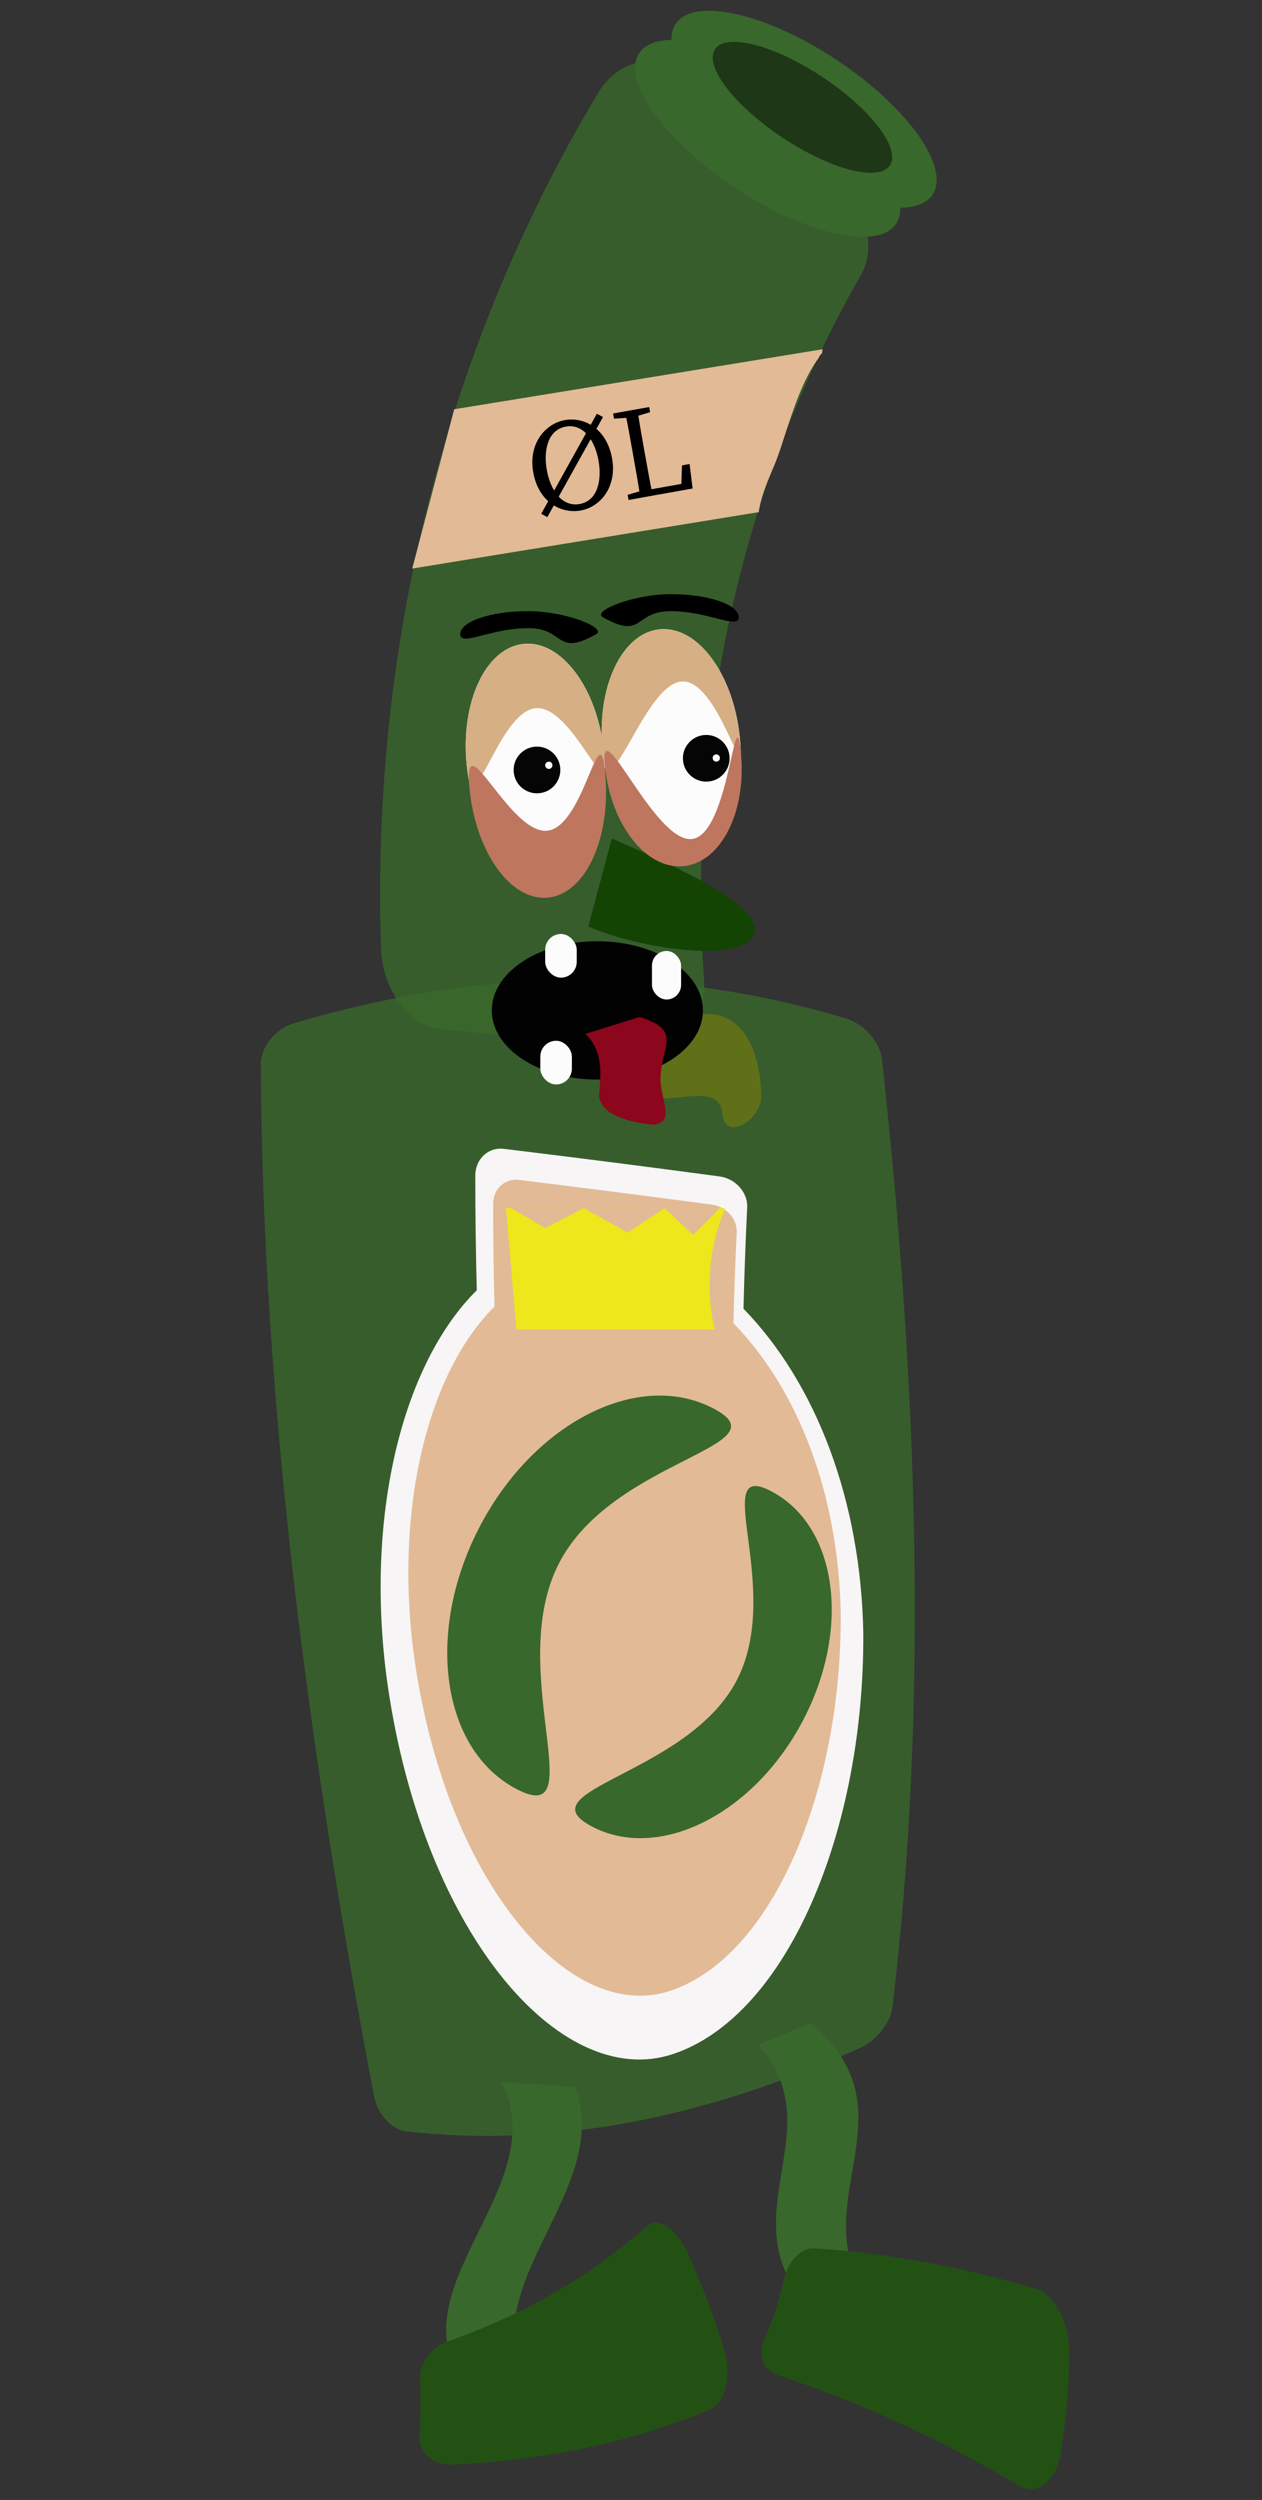 <svg id="Layer_1" data-name="Layer 1" xmlns="http://www.w3.org/2000/svg" width="520" height="1030" viewBox="0 0 520 1030"><rect x="0" y="0" width="520" height="1030" fill="#333333" stroke="none"/><defs><style>.cls-1{fill:#38682b;}.cls-2{opacity:0.8;}.cls-3{opacity:0.47;}.cls-4{fill:#fcfcfc;}.cls-5{fill:#134403;}.cls-6{fill:#898507;opacity:0.5;}.cls-7{fill:#020202;}.cls-8{fill:#8c061d;}.cls-9{fill:#d6af85;}.cls-10{fill:#be765f;}.cls-11{fill:#050505;}.cls-12{fill:#f7f5f5;}.cls-13{fill:#e2ba96;}.cls-14{fill:#235114;}.cls-15{fill:#ede71b;}</style></defs><title>oel</title><path class="cls-1" d="M360.59,950.38q-11.11,3.17-21.18,6.14c-45.07-39.29,6.2-77.31-27.06-114.07,7.59-2.94,14.79-6,21.51-9C379.64,871.14,327,910.13,360.59,950.38Z"/><path class="cls-1" d="M216.76,980.61q-15.25-3.18-30.14-6.21c-15.67-37.94,40.69-76.8,19.89-116.58q15.24.88,30.29,1.93C253.22,901,195.06,941.24,216.76,980.61Z"/><g class="cls-2"><path class="cls-1" d="M355.26,843.33c-63.81,29.13-126.52,41.8-187.95,34.81-5.85-.68-11.78-7.26-13.16-14.38-27.42-144.31-46-287-46.7-425.44,0-6.81,6-14.4,13.3-16.6,76.5-22.84,152.53-24.81,228.12-2,7.22,2.2,13.76,9.76,14.51,16.45,14.92,136.17,19.16,266.38,4.36,390.81C367,833.05,361.34,840.52,355.26,843.33Z"/></g><g class="cls-2"><path class="cls-1" d="M270.61,429.43q-44.58-.58-89.71-5.49c-12.25-1.24-23.37-16.31-23.9-33.15-4.36-130.44,29.39-252.37,89.46-352.47,7.78-13,21.9-16.48,31.1-8.67A881.4,881.4,0,0,0,348,82.81a23.19,23.19,0,0,1,6.69,30.54C308,194.93,282.59,295.66,290.12,404.12,291.08,418,282.73,429.51,270.61,429.43Z"/></g><ellipse class="cls-1" cx="316.32" cy="57.03" rx="24.35" ry="63.54" transform="translate(93.85 289.01) rotate(-56.42)"/><ellipse class="cls-1" cx="331.32" cy="45.03" rx="24.35" ry="63.54" transform="translate(110.55 296.14) rotate(-56.42)"/><ellipse class="cls-3" cx="330.66" cy="44.22" rx="14.95" ry="43.25" transform="translate(110.92 295.24) rotate(-56.42)"/><ellipse class="cls-4" cx="276.55" cy="306.5" rx="28.4" ry="47.44" transform="translate(-29.78 29.76) rotate(-5.85)"/><ellipse class="cls-4" cx="220.55" cy="312.5" rx="28.4" ry="47.44" transform="translate(-30.68 24.09) rotate(-5.85)"/><path class="cls-5" d="M252.12,345.46c20.93,9.16,63.84,27.49,58.53,39.62s-47.34,5.79-68.27-3.37"/><path class="cls-6" d="M313.64,451.8c0,9.5-15,19-16,7-1.36-16.24-30.27,1.91-31-12-1-19,8.7-29,25-29S313.64,436.61,313.64,451.8Z"/><ellipse class="cls-7" cx="246.14" cy="416.3" rx="43.5" ry="28.5"/><path class="cls-8" d="M263.57,419c12.15,3.66,11.48,8.2,10.77,12.88-1.18,4.68-2.4,9.5-2.17,13.88.86,8.77,5.13,15.85-1.75,17.35,1.21.73-7.84-.15-13.55-2.19-6.32-2.05-9.31-5.25-10.06-9.11.49-7.66,2.46-18-5.58-25.85"/><rect class="cls-4" x="224.64" y="384.8" width="13" height="18" rx="6.5"/><rect class="cls-4" x="268.64" y="391.8" width="12" height="20" rx="6"/><rect class="cls-4" x="222.64" y="428.8" width="13" height="18" rx="6.5"/><path class="cls-9" d="M192.3,315.39c2.67,26.06,12.73-22,28.34-23.59s30.83,43.87,28.16,17.81-17.47-45.9-33.08-44.3S189.63,289.33,192.3,315.39Z"/><path class="cls-10" d="M193.35,323.92c-2.35-26.71,16.57,19.71,32.06,18.34s21.69-50,24-23.27-8.3,49.48-23.79,50.84S195.7,350.64,193.35,323.92Z"/><path class="cls-9" d="M248.3,309.39c2.67,26.06,16.73-27,32.34-28.59s26.83,48.87,24.16,22.81-17.47-45.9-33.08-44.3S245.63,283.33,248.3,309.39Z"/><path class="cls-10" d="M249.22,315.54c2.5,24.4,17.07,42.9,32.54,41.31s26-22.65,23.49-47.05-4.73,34.31-20.2,35.89S246.73,291.13,249.22,315.54Z"/><circle class="cls-11" cx="221.26" cy="317.23" r="9.62"/><circle class="cls-11" cx="291.01" cy="312.42" r="9.62"/><path class="cls-12" d="M306.35,539.19q.51-20.85,1.52-41.78c.29-6.08-4.78-11.8-11.32-12.7q-44.55-6-88.88-11.37c-6.5-.81-11.85,4.2-11.83,11.1q0,23.65.62,47.15c-30,29.66-45.88,90.73-37.31,158.41,13.72,104.41,71.1,171.9,118.1,156.3,47.29-15.71,79.06-92.58,78.46-173.8C354.65,618.42,336.5,570.24,306.35,539.19Z"/><path class="cls-13" d="M302.19,545.13q.48-18.68,1.37-37.43c.26-5.44-4.28-10.57-10.14-11.37Q253.51,491,213.8,486.14c-5.83-.72-10.62,3.76-10.6,9.94q0,21.19.56,42.24c-26.83,26.58-41.11,81.28-33.43,141.92,12.29,93.53,63.69,154,105.8,140,42.36-14.07,70.82-82.94,70.28-155.71C345.47,616.11,329.21,573,302.19,545.13Z"/><circle class="cls-4" cx="226.14" cy="315.3" r="1.5"/><circle class="cls-4" cx="295.14" cy="312.3" r="1.5"/><path class="cls-14" d="M292.41,992.79c-32.05,13.24-68,21.1-106.48,22.62-7.74.21-13.5-5.33-13.07-11.81.46-8,.51-15.84.2-23.55-.18-6.28,4.73-12.95,11-15.24,31.85-11.06,59.68-27.29,82.33-47.49,4.42-4.08,12.2.46,16.93,10.83a345,345,0,0,1,14.79,39C301.7,978.35,298.89,990.24,292.41,992.79Z"/><path class="cls-14" d="M420.11,1024.22c-34.12-20.15-67.56-35.16-99.34-45.55-6.38-2.17-8.61-8.57-5.74-14.95A130.66,130.66,0,0,0,323.09,939c1.63-7,6.72-12.95,12.29-12.67,28.07,1.74,59,7.11,92.1,16.85,6.56,1.85,13,13.33,13.06,25.24A249.38,249.38,0,0,1,437,1011C435,1022.64,426.91,1028.35,420.11,1024.22Z"/><path class="cls-13" d="M312.73,210.31c1-6.21,3.49-11.89,5.93-17.65,2.35-5.52,4-11.2,5.88-16.88,3.17-9.35,6.73-20.05,12.76-28.24a4.57,4.57,0,0,1,1.43-2,5.45,5.45,0,0,1,.29-1.65l-.79.13L187.15,168.62l-17.3,65.63,141.25-23,1.56-.25A5.72,5.72,0,0,1,312.73,210.31Z"/><path d="M252.2,188.82c2.08,11.64-4.65,20-12.89,21.5s-17.43-3.58-19.59-15.71c-2.08-11.64,4.76-20,12.95-21.51S250,176.7,252.2,188.82Zm-26.67,24.23L223,211.69l22.92-41.22,2.54,1.35Zm13.3-5.39c7.5-1.34,9.21-9.87,7.79-17.85s-6-15.39-13.48-14.05-9.26,9.88-7.84,17.86S231.34,209,238.83,207.66Z"/><path d="M253,172.49l-.38-2.13,14.88-2.65.38,2.12-6.77,2-1.06.19Zm4.51-3,5.1-.91c.82,5.5,1.8,11,2.78,16.51l.67,3.72c.8,4.52,1.79,10.05,2.91,15.39l-5.11.91c-.81-5.51-1.8-11-2.78-16.51l-.47-2.66C259.63,180.36,258.64,174.83,257.53,169.49Zm8.38,32.24.53,2.92L259,206l-.38-2.13,6.77-2Zm18.25-10.56,1.25,10.09-19,3.39L266,202l17.12-3.05-2.45,3.18.34-10.38Z"/><path class="cls-15" d="M294.49,547.8h-81.7c-1.48-16.67-2.83-33.33-4.3-50h90.3A81.66,81.66,0,0,0,294.49,547.8Z"/><polygon class="cls-13" points="224.64 505.98 240.47 497.8 258.64 507.8 273.85 497.8 285.64 508.8 296.64 497.8 210.64 497.8 224.64 505.98"/><path class="cls-1" d="M230.27,644.2c-22.22,43.4,13.94,109-17.09,93.08s-38.18-63.95-16-107.35,65.39-65.71,96.42-49.82S252.49,600.8,230.27,644.2Z"/><path class="cls-1" d="M303.1,693.19c-20.69,38-86.82,44.31-59.65,59.1s66-4,86.64-42,15.43-80.79-11.74-95.58S323.78,655.19,303.1,693.19Z"/><path d="M245.64,261.3c-17,9.5-12.54-2.5-28-2.5s-28,7.74-28,2.5,12.53-9.5,28-9.5S250.22,258.74,245.64,261.3Z"/><path d="M248.39,254.3c17,9.5,12.54-2.5,28-2.5s28,7.74,28,2.5-12.53-9.5-28-9.5S243.81,251.74,248.39,254.3Z"/></svg>
